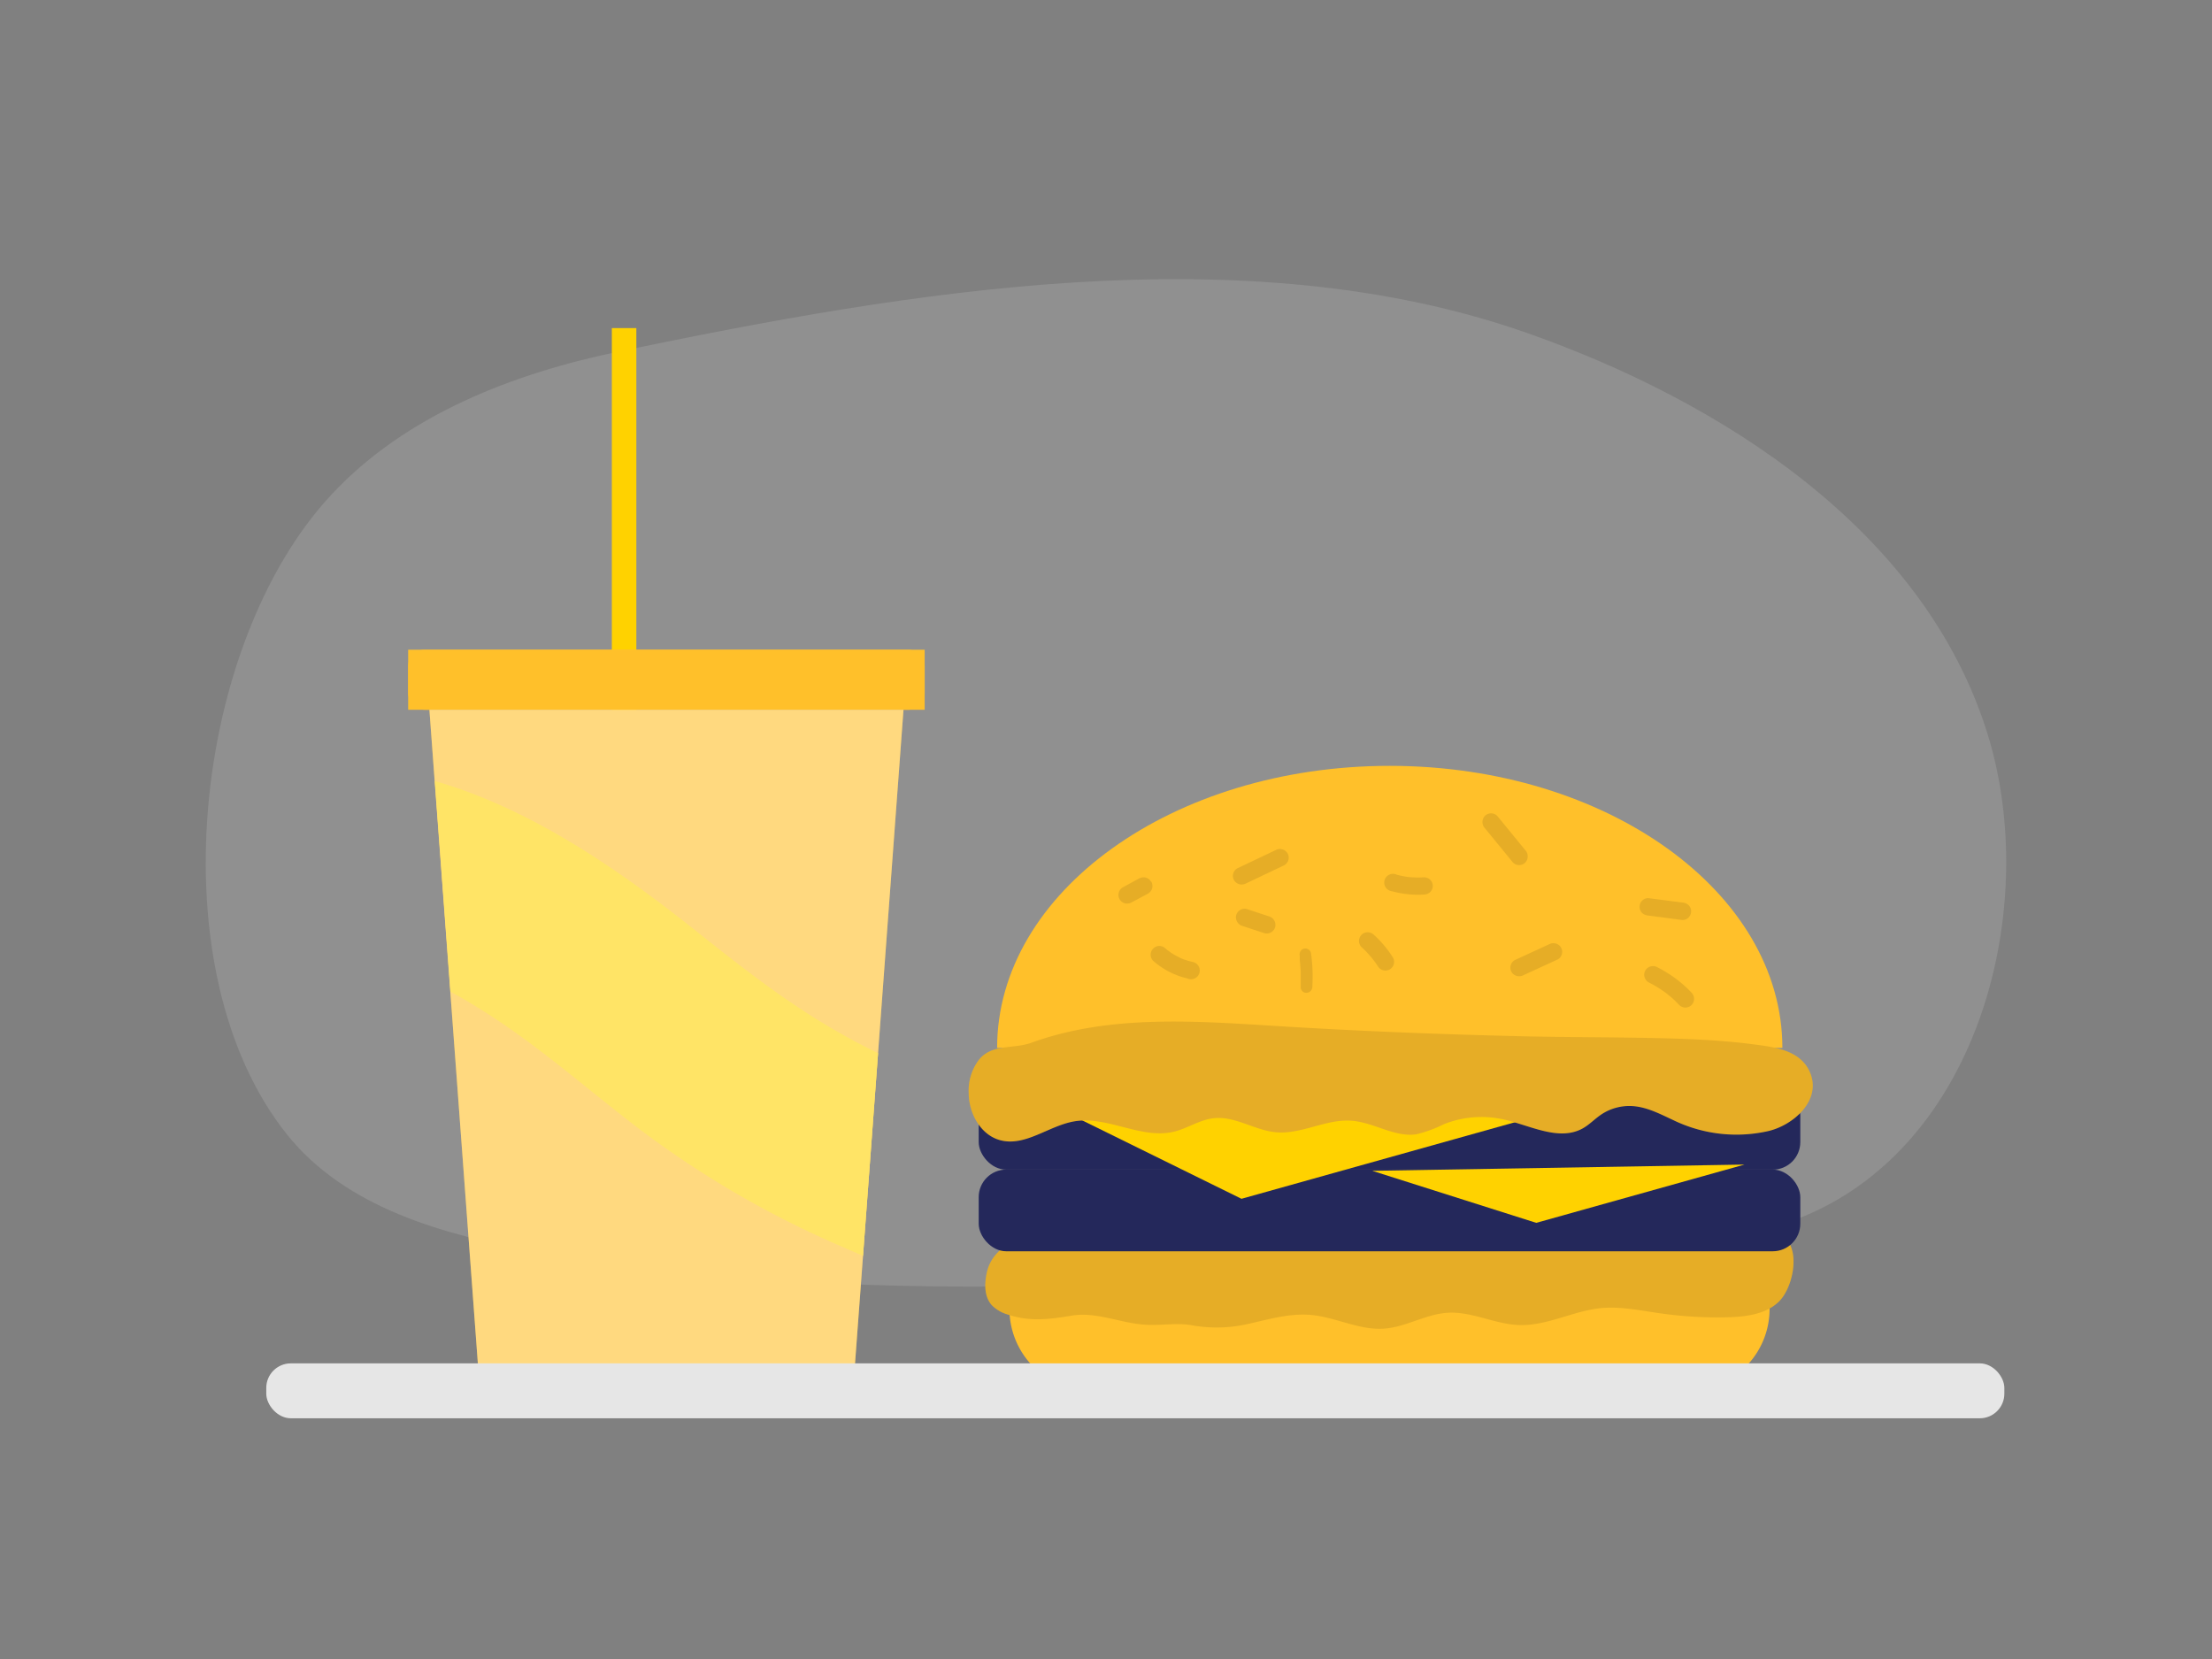<svg id="Layer_1" data-name="Layer 1" xmlns="http://www.w3.org/2000/svg" viewBox="0 0 400 300" width="247.2" height="185.4" class="illustration styles_illustrationTablet__1DWOa"><rect x="0" y="0" width="400" height="300" fill="#808080" stroke="none"/><title>_</title><path d="M359.4,132.67c-11.5-37-48.39-60.16-83.06-72.39C225,42.16,164.17,52.73,112.17,63.51c-19.37,4-38.82,11.49-52.3,26-25,26.85-31.71,86-7.95,115.67,10.58,13.2,28.24,18.13,44.89,21.11,63.35,11.32,128.33,5.05,192.51.36,14.88-1.09,30.38-2.28,43.22-9.87C359.79,200.63,368.29,161.26,359.4,132.67Z" fill="#dddbdb" opacity="0.18"></path><rect x="110.64" y="59.33" width="4.43" height="79.15" fill="#ffd200"></rect><rect x="73.81" y="117.49" width="93.4" height="10.86" fill="#Ffc02a"></rect><rect x="73.81" y="117.49" width="93.4" height="10.86" rx="2.98" fill="#Ffc02a"></rect><polygon points="163.38 128.35 158.78 190.45 156.06 227.09 154.25 251.5 86.78 251.5 81.43 179.34 78.6 141.24 77.65 128.35 163.38 128.35" fill="#Ffc02a"></polygon><path d="M158.78,190.45l-2.72,36.64c-1.34-.57-2.69-1.16-4.06-1.76a176,176,0,0,1-37.06-21.68C103.72,195,95.1,187.08,83,180.18l-1.53-.84-2.83-38.1c17.28,4.94,33.28,16,47.38,27.23,10.29,8.18,19.63,15.51,32.16,21.68Z" fill="#ffd200"></path><g opacity="0.4"><polygon points="163.38 128.35 158.78 190.45 156.06 227.09 154.25 251.5 86.78 251.5 81.43 179.34 78.6 141.24 77.65 128.35 163.38 128.35" fill="#fff"></polygon><path d="M158.78,190.45l-2.72,36.64c-1.34-.57-2.69-1.16-4.06-1.76a176,176,0,0,1-37.06-21.68C103.72,195,95.1,187.08,83,180.18l-1.53-.84-2.83-38.1c17.28,4.94,33.28,16,47.38,27.23,10.29,8.18,19.63,15.51,32.16,21.68Z" fill="#fff"></path></g><path d="M182.54,230.83H320a0,0,0,0,1,0,0v5.86a14.81,14.81,0,0,1-14.81,14.81H197.35a14.81,14.81,0,0,1-14.81-14.81v-5.86A0,0,0,0,1,182.54,230.83Z" fill="#Ffc02a"></path><path d="M183.91,224.09c-2.64,1.25-4.82,3.08-5.47,6.06-.43,2-.48,4.3.9,5.86a6.59,6.59,0,0,0,2.9,1.7c4,1.34,7.56.86,11.55.2,4.51-.75,8.77,1.36,13.29,1.64,2.93.18,5.48-.37,8.29.07a25.24,25.24,0,0,0,9.72-.08c3.95-.84,7.9-2.11,11.93-1.76,4.5.39,8.73,2.79,13.24,2.48,4-.28,7.54-2.63,11.52-2.87,4.38-.27,8.52,2.07,12.91,2.22,5.07.17,9.77-2.56,14.81-3.06,3.53-.34,7.07.42,10.59.92a73.52,73.52,0,0,0,12.14.74c3.42-.08,7.17-.53,9.53-2.92,2.17-2.21,3.42-7.44,1.89-10.29-1.39-2.6-5.71-3.41-8.42-4.13-31.94-8.57-65.68-9.2-98.72-6.52a69.48,69.48,0,0,0-14.25,2.23,36.58,36.58,0,0,0-10.52,5.08A42.68,42.68,0,0,0,183.91,224.09Z" fill="#Ffc02a"></path><path d="M183.91,224.09c-2.64,1.25-4.82,3.08-5.47,6.06-.43,2-.48,4.3.9,5.86a6.59,6.59,0,0,0,2.9,1.7c4,1.34,7.56.86,11.55.2,4.51-.75,8.77,1.36,13.29,1.64,2.93.18,5.48-.37,8.29.07a25.24,25.24,0,0,0,9.72-.08c3.95-.84,7.9-2.11,11.93-1.76,4.5.39,8.73,2.79,13.24,2.48,4-.28,7.54-2.63,11.52-2.87,4.38-.27,8.52,2.07,12.91,2.22,5.07.17,9.77-2.56,14.81-3.06,3.53-.34,7.07.42,10.59.92a73.52,73.52,0,0,0,12.14.74c3.42-.08,7.17-.53,9.53-2.92,2.17-2.21,3.42-7.44,1.89-10.29-1.39-2.6-5.71-3.41-8.42-4.13-31.94-8.57-65.68-9.2-98.72-6.52a69.48,69.48,0,0,0-14.25,2.23,36.58,36.58,0,0,0-10.52,5.08A42.68,42.68,0,0,0,183.91,224.09Z" opacity="0.1"></path><rect x="176.98" y="196.74" width="148.57" height="14.77" rx="4.98" fill="#24285b"></rect><rect x="176.98" y="211.5" width="148.57" height="14.77" rx="4.98" fill="#24285b"></rect><polygon points="277.8 221.13 315.46 210.59 248.14 211.72 277.8 221.13" fill="#ffd200"></polygon><path d="M180.31,189.49c0-28.17,31.77-51,71-51s71,22.84,71,51Z" fill="#Ffc02a"></path><polyline points="189.24 199.42 224.5 216.78 296.09 196.74 189.24 198.53" fill="#ffd200"></polyline><path d="M177,191.67a9.22,9.22,0,0,0-1.83,5.94c0,3.68,2.13,7.61,5.68,8.57,4.54,1.23,8.82-2.64,13.46-3.41,6-1,12.1,3.31,18,1.87,2.45-.6,4.64-2.15,7.15-2.43,3.85-.44,7.4,2.18,11.26,2.54,4.66.42,9.13-2.48,13.79-2.08,4,.34,7.65,3,11.59,2.45a23.22,23.22,0,0,0,5-1.83,18.42,18.42,0,0,1,10.71-.88c4.87,1.07,10.11,4.06,14.45,1.61,1.17-.67,2.11-1.67,3.22-2.43a9.14,9.14,0,0,1,5.81-1.57c2.61.19,5,1.47,7.37,2.57a26.13,26.13,0,0,0,16.85,2c4.61-.95,9.95-5.52,7.81-10.63-1.75-4.17-6.63-4.64-10.55-5.15s-8.2-.79-12.25-.94c-9.75-.36-19.5-.25-29.24-.48-14.7-.35-29.38-.92-44.05-1.83-14.86-.91-30.45-2.17-44.72,3C183.21,189.76,179.35,188.7,177,191.67Z" fill="#Ffc02a"></path><path d="M177,191.67a9.22,9.22,0,0,0-1.83,5.94c0,3.68,2.13,7.61,5.68,8.57,4.54,1.23,8.82-2.64,13.46-3.41,6-1,12.1,3.31,18,1.87,2.45-.6,4.64-2.15,7.15-2.43,3.85-.44,7.4,2.18,11.26,2.54,4.66.42,9.13-2.48,13.79-2.08,4,.34,7.65,3,11.59,2.45a23.22,23.22,0,0,0,5-1.83,18.42,18.42,0,0,1,10.71-.88c4.87,1.07,10.11,4.06,14.45,1.61,1.17-.67,2.11-1.67,3.22-2.43a9.14,9.14,0,0,1,5.81-1.57c2.61.19,5,1.47,7.37,2.57a26.13,26.13,0,0,0,16.85,2c4.61-.95,9.95-5.52,7.81-10.63-1.75-4.17-6.63-4.64-10.55-5.15s-8.2-.79-12.25-.94c-9.75-.36-19.5-.25-29.24-.48-14.7-.35-29.38-.92-44.05-1.83-14.86-.91-30.45-2.17-44.72,3C183.21,189.76,179.35,188.7,177,191.67Z" opacity="0.1"></path><path d="M232.83,154.3a1.62,1.62,0,0,0-2.16-.57l-6.94,3.3a1.58,1.58,0,0,0-.57,2.15,1.62,1.62,0,0,0,2.16.57l6.94-3.3A1.58,1.58,0,0,0,232.83,154.3Z" opacity="0.1"></path><path d="M215.55,173.92a13.78,13.78,0,0,1-1.43-.41l-.34-.13-.17-.07h0L213,173a12.36,12.36,0,0,1-1.27-.74l-.56-.4-.09-.07-.32-.27a1.64,1.64,0,0,0-1.11-.46,1.58,1.58,0,0,0-1.12,2.69,14.24,14.24,0,0,0,6.17,3.18,1.58,1.58,0,1,0,.84-3Z" opacity="0.1"></path><path d="M257.52,158.64a16.78,16.78,0,0,1-3.09-.08,16.59,16.59,0,0,1-1.86-.39,1.58,1.58,0,1,0-.84,3,17.71,17.71,0,0,0,5.79.59,1.71,1.71,0,0,0,1.12-.46,1.63,1.63,0,0,0,.46-1.12A1.59,1.59,0,0,0,257.52,158.64Z" opacity="0.1"></path><path d="M251.88,173.14a19.87,19.87,0,0,0-3.44-4.1,1.66,1.66,0,0,0-1.12-.46,1.59,1.59,0,0,0-1.11.46,1.57,1.57,0,0,0-.46,1.12,1.55,1.55,0,0,0,.46,1.11,18.13,18.13,0,0,1,2.11,2.27,14.16,14.16,0,0,1,.84,1.19,1.65,1.65,0,0,0,.94.72,1.57,1.57,0,0,0,1.94-1.1A1.6,1.6,0,0,0,251.88,173.14Z" opacity="0.1"></path><path d="M305.35,163.68a1.82,1.82,0,0,0-1.11-.47l-6.18-.8a1.57,1.57,0,0,0-1.57,1.57,1.57,1.57,0,0,0,.46,1.12,1.87,1.87,0,0,0,1.11.46l6.18.81a1.55,1.55,0,0,0,1.11-.46,1.59,1.59,0,0,0,.46-1.12A1.53,1.53,0,0,0,305.35,163.68Z" opacity="0.1"></path><path d="M282.28,171.33a1.62,1.62,0,0,0-2.16-.57l-6.21,2.86a1.58,1.58,0,0,0-.57,2.16,1.63,1.63,0,0,0,2.16.56l6.22-2.86A1.58,1.58,0,0,0,282.28,171.33Z" opacity="0.1"></path><path d="M275.82,153.74l-5.07-6.2a1.59,1.59,0,0,0-2.23,0,1.62,1.62,0,0,0,0,2.23l5.07,6.2a1.57,1.57,0,0,0,2.23,0A1.63,1.63,0,0,0,275.82,153.74Z" opacity="0.1"></path><path d="M229.48,165.71l-4-1.32a1.59,1.59,0,0,0-1.94,1.1,1.63,1.63,0,0,0,1.11,1.94l4,1.32a1.58,1.58,0,0,0,1.94-1.1A1.61,1.61,0,0,0,229.48,165.71Z" opacity="0.1"></path><path d="M208.14,159.42a1.58,1.58,0,0,0-.94-.72,1.68,1.68,0,0,0-1.22.16l-2.95,1.6a1.64,1.64,0,0,0-.72.95,1.57,1.57,0,0,0,1.1,1.94,1.7,1.7,0,0,0,1.21-.16l3-1.61a1.58,1.58,0,0,0,.56-2.16Z" opacity="0.1"></path><path d="M305.89,179.51a22.34,22.34,0,0,0-6.19-4.6,1.61,1.61,0,0,0-2.16.56,1.59,1.59,0,0,0,.56,2.16,20.87,20.87,0,0,1,3.1,1.89l.32.24c-.37-.27,0,0,.11.1l.7.58c.46.41.91.85,1.33,1.3a1.59,1.59,0,0,0,2.23,0A1.61,1.61,0,0,0,305.89,179.51Z" opacity="0.1"></path><path d="M237.06,172.29a1.05,1.05,0,0,0-1.29-.73,1.07,1.07,0,0,0-.73,1.29s0,.19,0,.22,0,.24,0,.37,0,.46.07.69c0,.48.08,1,.1,1.45,0,1,0,1.93,0,2.9a1,1,0,0,0,1.05,1.05,1.08,1.08,0,0,0,1.05-1.05A30.56,30.56,0,0,0,237.06,172.29Z" opacity="0.1"></path><rect x="48.15" y="246.54" width="314.3" height="9.93" rx="4.44" fill="#e6e6e6"></rect></svg>
